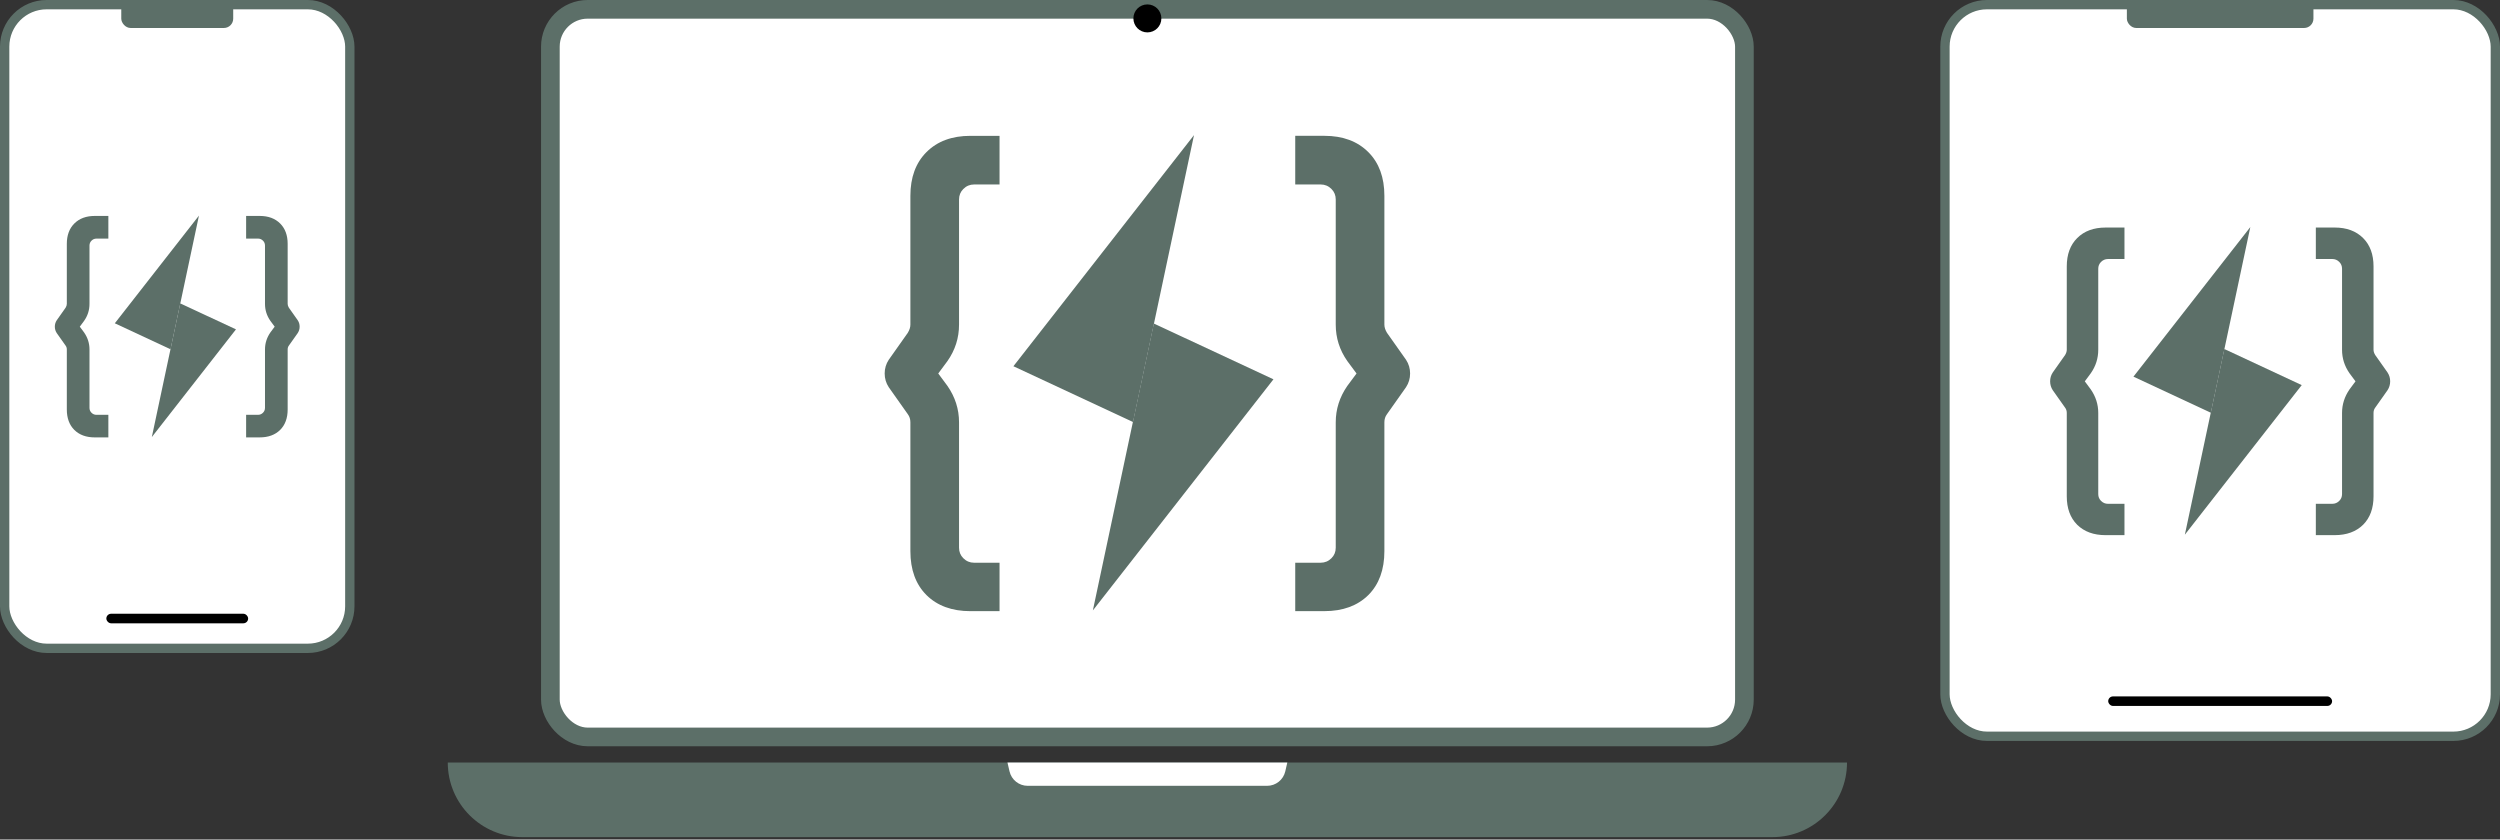 <svg width="268" height="90" viewBox="0 0 268 90" fill="none" xmlns="http://www.w3.org/2000/svg">
<rect x="0" y="0" width="268" height="90" fill="#333333" stroke="none"/>
<rect x="0.5" y="0.5" width="37" height="69" rx="4.5" fill="white" stroke="#5C6F68"/>
<rect x="11.4" y="65.794" width="15.2" height="1.024" rx="0.512" fill="black"/>
<rect x="13" width="12" height="3" rx="1" fill="#5C6F68"/>
<path d="M21.328 23.112L18.283 37.442L12.308 34.656L21.328 23.112Z" fill="#5C6F68"/>
<path d="M16.276 46.852L19.321 32.523L25.296 35.309L16.276 46.852Z" fill="#5C6F68"/>
<path d="M10.16 46.889C9.239 46.889 8.508 46.621 7.966 46.086C7.43 45.551 7.163 44.819 7.163 43.892V37.459C7.163 37.302 7.12 37.166 7.034 37.052L6.082 35.704C5.946 35.497 5.878 35.268 5.878 35.019C5.878 34.769 5.946 34.541 6.082 34.334L7.034 32.985C7.12 32.842 7.163 32.707 7.163 32.578V26.145C7.163 25.225 7.43 24.497 7.966 23.962C8.508 23.42 9.239 23.148 10.16 23.148H11.616V25.578H10.342C10.135 25.578 9.956 25.653 9.807 25.803C9.664 25.946 9.593 26.12 9.593 26.327V32.578C9.593 33.242 9.4 33.848 9.015 34.398L8.554 35.019L9.015 35.639C9.4 36.196 9.593 36.803 9.593 37.459V43.721C9.593 43.927 9.664 44.102 9.807 44.245C9.956 44.395 10.135 44.47 10.342 44.47H11.616V46.889H10.16Z" fill="#5C6F68"/>
<path d="M27.84 46.888C28.761 46.888 29.492 46.62 30.034 46.085C30.57 45.55 30.837 44.818 30.837 43.891V37.458C30.837 37.301 30.88 37.165 30.965 37.051L31.918 35.703C32.054 35.496 32.121 35.267 32.121 35.018C32.121 34.768 32.054 34.539 31.918 34.333L30.965 32.984C30.88 32.841 30.837 32.706 30.837 32.577V26.144C30.837 25.224 30.57 24.496 30.034 23.961C29.492 23.419 28.761 23.148 27.84 23.148H26.384V25.577H27.658C27.865 25.577 28.044 25.652 28.193 25.802C28.336 25.945 28.407 26.119 28.407 26.326V32.577C28.407 33.241 28.6 33.847 28.985 34.397L29.446 35.018L28.985 35.638C28.6 36.195 28.407 36.801 28.407 37.458V43.719C28.407 43.926 28.336 44.101 28.193 44.244C28.044 44.394 27.865 44.469 27.658 44.469H26.384V46.888H27.84Z" fill="#5C6F68"/>
<rect x="59" y="1" width="128" height="78" rx="4" fill="white" stroke="#5C6F68" stroke-width="2"/>
<circle cx="123" cy="1.973" r="1.5" fill="black"/>
<path d="M48 81.74H198V81.74C198 86.159 194.418 89.74 190 89.74H56C51.582 89.74 48 86.159 48 81.74V81.74Z" fill="#5C6F68"/>
<path d="M108 81.74H138L137.782 82.689C137.573 83.597 136.765 84.24 135.833 84.24H110.169C109.238 84.24 108.43 83.598 108.22 82.691L108 81.74Z" fill="white"/>
<path d="M127.997 14.484L121.462 45.241L108.637 39.261L127.997 14.484Z" fill="#5C6F68"/>
<path d="M117.154 65.438L123.689 34.682L136.514 40.662L117.154 65.438Z" fill="#5C6F68"/>
<path d="M104.026 65.516C102.051 65.516 100.481 64.941 99.317 63.792C98.168 62.644 97.594 61.074 97.594 59.083V45.276C97.594 44.939 97.502 44.648 97.318 44.403L95.274 41.509C94.983 41.065 94.837 40.575 94.837 40.038C94.837 39.502 94.983 39.012 95.274 38.568L97.318 35.674C97.502 35.367 97.594 35.076 97.594 34.801V20.994C97.594 19.018 98.168 17.456 99.317 16.308C100.481 15.143 102.051 14.562 104.026 14.562H107.151V19.776H104.417C103.973 19.776 103.59 19.937 103.268 20.259C102.962 20.565 102.809 20.94 102.809 21.384V34.801C102.809 36.225 102.395 37.527 101.568 38.706L100.58 40.038L101.568 41.371C102.395 42.566 102.809 43.867 102.809 45.276V58.715C102.809 59.16 102.962 59.535 103.268 59.841C103.59 60.163 103.973 60.324 104.417 60.324H107.151V65.516H104.026Z" fill="#5C6F68"/>
<path d="M141.974 65.514C143.949 65.514 145.519 64.94 146.683 63.792C147.832 62.643 148.406 61.073 148.406 59.082V45.275C148.406 44.938 148.498 44.647 148.682 44.402L150.726 41.508C151.017 41.064 151.163 40.574 151.163 40.038C151.163 39.502 151.017 39.011 150.726 38.567L148.682 35.673C148.498 35.366 148.406 35.075 148.406 34.8V20.993C148.406 19.017 147.832 17.455 146.683 16.306C145.519 15.143 143.949 14.56 141.974 14.56H138.849V19.775H141.583C142.027 19.775 142.41 19.936 142.732 20.258C143.038 20.564 143.191 20.939 143.191 21.384V34.8C143.191 36.224 143.605 37.526 144.432 38.705L145.42 40.038L144.432 41.37C143.605 42.565 143.191 43.866 143.191 45.275V58.715C143.191 59.159 143.038 59.534 142.732 59.84C142.41 60.162 142.027 60.323 141.583 60.323H138.849V65.514H141.974Z" fill="#5C6F68"/>
<rect x="208.5" y="0.5" width="59" height="78.428" rx="4.5" fill="white" stroke="#5C6F68"/>
<rect x="226" y="74.655" width="24" height="1.022" rx="0.511" fill="black"/>
<rect x="228" width="20" height="3" rx="1" fill="#5C6F68"/>
<path d="M241.234 24.343L237.005 44.247L228.705 40.377L241.234 24.343Z" fill="#5C6F68"/>
<path d="M234.217 57.318L238.446 37.414L246.745 41.284L234.217 57.318Z" fill="#5C6F68"/>
<path d="M225.721 57.368C224.443 57.368 223.427 56.996 222.673 56.253C221.93 55.509 221.558 54.493 221.558 53.205V44.27C221.558 44.052 221.499 43.863 221.38 43.705L220.057 41.832C219.868 41.544 219.774 41.227 219.774 40.88C219.774 40.533 219.868 40.216 220.057 39.929L221.38 38.055C221.499 37.857 221.558 37.669 221.558 37.49V28.555C221.558 27.277 221.93 26.266 222.673 25.523C223.427 24.769 224.443 24.393 225.721 24.393H227.743V27.767H225.974C225.686 27.767 225.439 27.872 225.23 28.08C225.032 28.278 224.933 28.521 224.933 28.808V37.49C224.933 38.412 224.666 39.255 224.13 40.018L223.491 40.88L224.13 41.742C224.666 42.516 224.933 43.358 224.933 44.27V52.967C224.933 53.255 225.032 53.497 225.23 53.696C225.439 53.904 225.686 54.008 225.974 54.008H227.743V57.368H225.721Z" fill="#5C6F68"/>
<path d="M250.279 57.367C251.557 57.367 252.573 56.995 253.327 56.252C254.07 55.508 254.442 54.492 254.442 53.204V44.269C254.442 44.051 254.501 43.862 254.62 43.704L255.943 41.831C256.132 41.543 256.226 41.226 256.226 40.879C256.226 40.532 256.132 40.215 255.943 39.928L254.62 38.054C254.501 37.856 254.442 37.668 254.442 37.489V28.554C254.442 27.276 254.07 26.265 253.327 25.521C252.573 24.768 251.557 24.392 250.279 24.392H248.257V27.766H250.026C250.314 27.766 250.561 27.87 250.769 28.079C250.968 28.277 251.067 28.52 251.067 28.807V37.489C251.067 38.411 251.334 39.254 251.87 40.017L252.509 40.879L251.87 41.741C251.334 42.514 251.067 43.357 251.067 44.269V52.966C251.067 53.254 250.968 53.496 250.769 53.694C250.561 53.903 250.314 54.007 250.026 54.007H248.257V57.367H250.279Z" fill="#5C6F68"/>
</svg>
